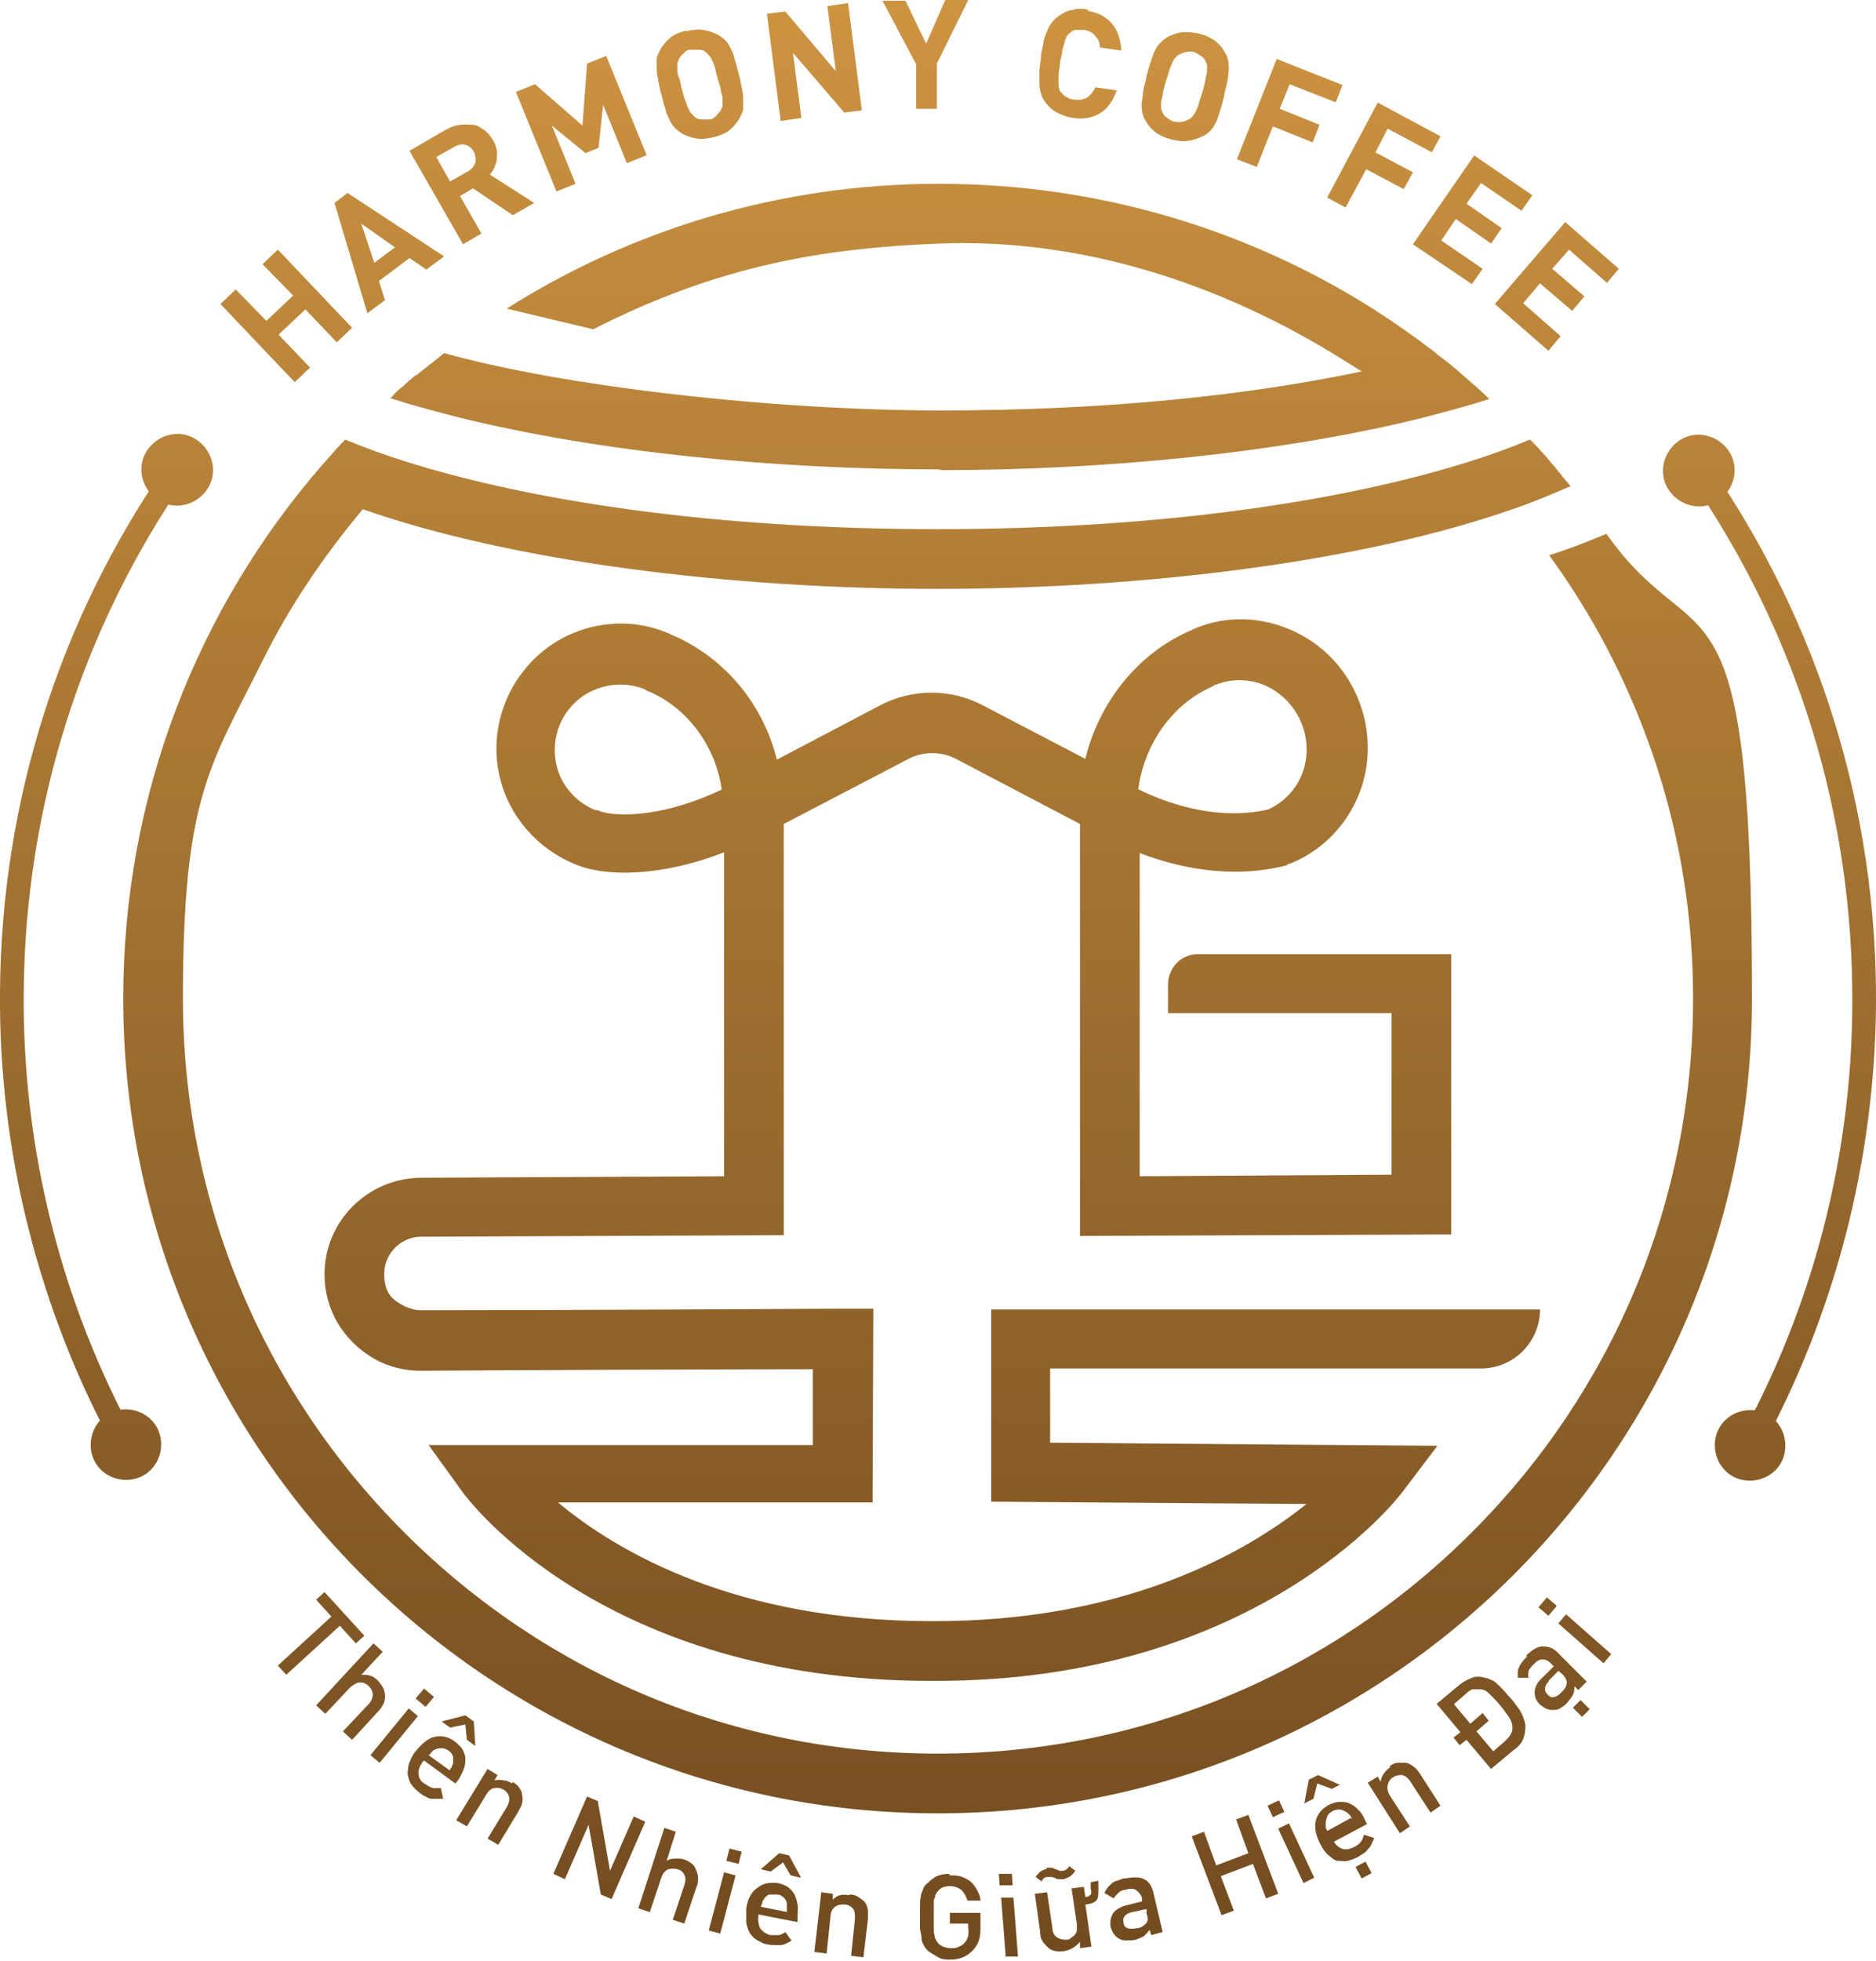 <?xml version="1.0" encoding="UTF-8"?>
<svg id="Layer_1" data-name="Layer 1" xmlns="http://www.w3.org/2000/svg" xmlns:xlink="http://www.w3.org/1999/xlink" viewBox="0 0 245.1 256.1">
  <defs>
    <style>
      .cls-1 {
        fill: url(#linear-gradient);
      }

      .cls-1, .cls-2, .cls-3, .cls-4, .cls-5, .cls-6, .cls-7, .cls-8, .cls-9, .cls-10, .cls-11, .cls-12, .cls-13, .cls-14, .cls-15, .cls-16, .cls-17, .cls-18, .cls-19, .cls-20, .cls-21, .cls-22, .cls-23, .cls-24, .cls-25, .cls-26, .cls-27, .cls-28, .cls-29, .cls-30, .cls-31, .cls-32, .cls-33, .cls-34, .cls-35, .cls-36, .cls-37, .cls-38, .cls-39, .cls-40, .cls-41, .cls-42, .cls-43 {
        stroke-width: 0px;
      }

      .cls-2 {
        fill: url(#linear-gradient-38);
      }

      .cls-3 {
        fill: url(#linear-gradient-33);
      }

      .cls-4 {
        fill: url(#linear-gradient-29);
      }

      .cls-5 {
        fill: url(#linear-gradient-32);
      }

      .cls-6 {
        fill: url(#linear-gradient-30);
      }

      .cls-7 {
        fill: url(#linear-gradient-31);
      }

      .cls-8 {
        fill: url(#linear-gradient-36);
      }

      .cls-9 {
        fill: url(#linear-gradient-39);
      }

      .cls-10 {
        fill: url(#linear-gradient-34);
      }

      .cls-11 {
        fill: url(#linear-gradient-37);
      }

      .cls-12 {
        fill: url(#linear-gradient-35);
      }

      .cls-13 {
        fill: url(#linear-gradient-28);
      }

      .cls-14 {
        fill: url(#linear-gradient-25);
      }

      .cls-15 {
        fill: url(#linear-gradient-11);
      }

      .cls-16 {
        fill: url(#linear-gradient-12);
      }

      .cls-17 {
        fill: url(#linear-gradient-13);
      }

      .cls-18 {
        fill: url(#linear-gradient-10);
      }

      .cls-19 {
        fill: url(#linear-gradient-17);
      }

      .cls-20 {
        fill: url(#linear-gradient-16);
      }

      .cls-21 {
        fill: url(#linear-gradient-19);
      }

      .cls-22 {
        fill: url(#linear-gradient-15);
      }

      .cls-23 {
        fill: url(#linear-gradient-23);
      }

      .cls-24 {
        fill: url(#linear-gradient-21);
      }

      .cls-25 {
        fill: url(#linear-gradient-18);
      }

      .cls-26 {
        fill: url(#linear-gradient-14);
      }

      .cls-27 {
        fill: url(#linear-gradient-22);
      }

      .cls-28 {
        fill: url(#linear-gradient-20);
      }

      .cls-29 {
        fill: url(#linear-gradient-27);
      }

      .cls-30 {
        fill: url(#linear-gradient-24);
      }

      .cls-31 {
        fill: url(#linear-gradient-26);
      }

      .cls-32 {
        fill: url(#linear-gradient-42);
      }

      .cls-33 {
        fill: url(#linear-gradient-43);
      }

      .cls-34 {
        fill: url(#linear-gradient-40);
      }

      .cls-35 {
        fill: url(#linear-gradient-41);
      }

      .cls-36 {
        fill: url(#linear-gradient-4);
      }

      .cls-37 {
        fill: url(#linear-gradient-2);
      }

      .cls-38 {
        fill: url(#linear-gradient-3);
      }

      .cls-39 {
        fill: url(#linear-gradient-8);
      }

      .cls-40 {
        fill: url(#linear-gradient-9);
      }

      .cls-41 {
        fill: url(#linear-gradient-7);
      }

      .cls-42 {
        fill: url(#linear-gradient-5);
      }

      .cls-43 {
        fill: url(#linear-gradient-6);
      }
    </style>
    <linearGradient id="linear-gradient" x1="121.7" y1="-10.3" x2="121.7" y2="265.2" gradientUnits="userSpaceOnUse">
      <stop offset="0" stop-color="#d09642"/>
      <stop offset="1" stop-color="#6e481e"/>
    </linearGradient>
    <linearGradient id="linear-gradient-2" x1="122.6" y1="-10.3" x2="122.6" y2="265.2" xlink:href="#linear-gradient"/>
    <linearGradient id="linear-gradient-3" x1="122.6" y1="-10.3" x2="122.6" y2="265.2" xlink:href="#linear-gradient"/>
    <linearGradient id="linear-gradient-4" x1="12.2" y1="-10.3" x2="12.2" y2="265.2" xlink:href="#linear-gradient"/>
    <linearGradient id="linear-gradient-5" x1="16.5" y1="-10.3" x2="16.5" y2="265.2" xlink:href="#linear-gradient"/>
    <linearGradient id="linear-gradient-6" x1="23.2" y1="-10.3" x2="23.2" y2="265.2" xlink:href="#linear-gradient"/>
    <linearGradient id="linear-gradient-7" x1="232.9" y1="-10.3" x2="232.9" y2="265.2" xlink:href="#linear-gradient"/>
    <linearGradient id="linear-gradient-8" x1="221.9" y1="-10.3" x2="221.9" y2="265.2" xlink:href="#linear-gradient"/>
    <linearGradient id="linear-gradient-9" x1="228.6" y1="-10.3" x2="228.6" y2="265.2" xlink:href="#linear-gradient"/>
    <linearGradient id="linear-gradient-10" x1="41.8" y1="-10.3" x2="41.8" y2="265.2" xlink:href="#linear-gradient"/>
    <linearGradient id="linear-gradient-11" x1="45.7" y1="-10.3" x2="45.7" y2="265.2" xlink:href="#linear-gradient"/>
    <linearGradient id="linear-gradient-12" x1="52.5" y1="-10.3" x2="52.5" y2="265.2" xlink:href="#linear-gradient"/>
    <linearGradient id="linear-gradient-13" x1="57.6" y1="-10.3" x2="57.6" y2="265.2" xlink:href="#linear-gradient"/>
    <linearGradient id="linear-gradient-14" x1="64.1" y1="-10.3" x2="64.1" y2="265.2" xlink:href="#linear-gradient"/>
    <linearGradient id="linear-gradient-15" x1="78.3" y1="-10.3" x2="78.3" y2="265.2" xlink:href="#linear-gradient"/>
    <linearGradient id="linear-gradient-16" x1="87.3" y1="-10.3" x2="87.3" y2="265.2" xlink:href="#linear-gradient"/>
    <linearGradient id="linear-gradient-17" x1="94.8" y1="-10.3" x2="94.8" y2="265.2" xlink:href="#linear-gradient"/>
    <linearGradient id="linear-gradient-18" x1="101.1" y1="-10.3" x2="101.1" y2="265.2" xlink:href="#linear-gradient"/>
    <linearGradient id="linear-gradient-19" x1="109.9" y1="-10.3" x2="109.9" y2="265.2" xlink:href="#linear-gradient"/>
    <linearGradient id="linear-gradient-20" x1="124.2" y1="-10.3" x2="124.2" y2="265.2" xlink:href="#linear-gradient"/>
    <linearGradient id="linear-gradient-21" x1="131.7" y1="-10.3" x2="131.7" y2="265.2" xlink:href="#linear-gradient"/>
    <linearGradient id="linear-gradient-22" x1="139.3" y1="-10.3" x2="139.3" y2="265.2" xlink:href="#linear-gradient"/>
    <linearGradient id="linear-gradient-23" x1="148.3" y1="-10.3" x2="148.3" y2="265.2" xlink:href="#linear-gradient"/>
    <linearGradient id="linear-gradient-24" x1="161.4" y1="-10.3" x2="161.4" y2="265.2" xlink:href="#linear-gradient"/>
    <linearGradient id="linear-gradient-25" x1="168.6" y1="-10.3" x2="168.6" y2="265.2" xlink:href="#linear-gradient"/>
    <linearGradient id="linear-gradient-26" x1="175" y1="-10.3" x2="175" y2="265.2" xlink:href="#linear-gradient"/>
    <linearGradient id="linear-gradient-27" x1="183.4" y1="-10.3" x2="183.4" y2="265.2" xlink:href="#linear-gradient"/>
    <linearGradient id="linear-gradient-28" x1="193.5" y1="-10.3" x2="193.5" y2="265.2" xlink:href="#linear-gradient"/>
    <linearGradient id="linear-gradient-29" x1="202.9" y1="-10.3" x2="202.9" y2="265.2" xlink:href="#linear-gradient"/>
    <linearGradient id="linear-gradient-30" x1="205.8" y1="-10.3" x2="205.8" y2="265.2" xlink:href="#linear-gradient"/>
    <linearGradient id="linear-gradient-31" x1="37.4" y1="-10.3" x2="37.4" y2="265.2" xlink:href="#linear-gradient"/>
    <linearGradient id="linear-gradient-32" x1="50.9" y1="-10.3" x2="50.9" y2="265.2" xlink:href="#linear-gradient"/>
    <linearGradient id="linear-gradient-33" x1="61.5" y1="-10.3" x2="61.5" y2="265.2" xlink:href="#linear-gradient"/>
    <linearGradient id="linear-gradient-34" x1="75.9" y1="-10.3" x2="75.9" y2="265.2" xlink:href="#linear-gradient"/>
    <linearGradient id="linear-gradient-35" x1="91.4" y1="-10.3" x2="91.4" y2="265.2" xlink:href="#linear-gradient"/>
    <linearGradient id="linear-gradient-36" x1="106.4" y1="-10.3" x2="106.4" y2="265.2" xlink:href="#linear-gradient"/>
    <linearGradient id="linear-gradient-37" x1="120.9" y1="-10.3" x2="120.9" y2="265.2" xlink:href="#linear-gradient"/>
    <linearGradient id="linear-gradient-38" x1="141" y1="-10.3" x2="141" y2="265.2" xlink:href="#linear-gradient"/>
    <linearGradient id="linear-gradient-39" x1="154.8" y1="-10.3" x2="154.8" y2="265.2" xlink:href="#linear-gradient"/>
    <linearGradient id="linear-gradient-40" x1="168.6" y1="-10.3" x2="168.6" y2="265.2" xlink:href="#linear-gradient"/>
    <linearGradient id="linear-gradient-41" x1="180.9" y1="-10.3" x2="180.9" y2="265.2" xlink:href="#linear-gradient"/>
    <linearGradient id="linear-gradient-42" x1="192.4" y1="-10.3" x2="192.4" y2="265.2" xlink:href="#linear-gradient"/>
    <linearGradient id="linear-gradient-43" x1="203.4" y1="-10.3" x2="203.4" y2="265.2" xlink:href="#linear-gradient"/>
  </defs>
  <g id="logo">
    <g id="main">
      <path class="cls-1" d="M122.3,219.5c-.2,0-.5,0-.7,0-42.8,0-60.5-23.7-61.2-24.7l-4.4-6.1h50.2c0-.1,0-9.9,0-9.9-9.9,0-36.2.1-51.3.2h0c-2,0-4.1-.5-5.9-1.5-4.2-2.4-6.6-6.5-6.6-11.1,0-6.9,5.6-12.5,12.5-12.6l39.7-.2v-42.3c-8.5,3.3-15.8,3.2-19.6,1.5-4.8-2-8.5-6.2-9.7-11.3-1.6-6.6,1.2-13.6,6.9-17.4,4.4-2.9,10-3.5,14.9-1.5.3.1.6.3.9.4,6.8,3,11.7,9,13.5,16.2l13.5-7.1c4.2-2.2,9.2-2.2,13.4,0l13.4,7c1.8-7.4,6.8-13.7,13.6-16.7.3-.1.6-.3.9-.4,4.9-2,10.5-1.3,15,1.7,5.7,3.8,8.5,10.9,7,17.6-1.2,5.2-4.8,9.5-9.8,11.5h-.2c0,0-.2.2-.2.2-7.4,1.9-14.5.2-19.2-1.6v42.2s32.9-.2,32.9-.2v-21.1c0,0-25.2,0-25.2,0h-4s0-3.7,0-3.7c0-2.2,1.7-4,3.9-4h0s33.1,0,33.1,0v36.6c0,0-48.5.2-48.5.2v-53.8s-16.2-8.5-16.2-8.5c-1.9-1-4.3-1-6.2,0l-16.3,8.5v53.7s-47.4.2-47.4.2c-2.6,0-4.8,2.2-4.8,4.8s1,3.4,2.7,4.3c.7.3,1.4.5,2.1.5h0c18.8,0,55.2-.2,55.2-.2h3.9s-.1,25.3-.1,25.3h-41.1c7.8,6.5,23.3,15.5,48.8,15.5,25.2.1,41-8.9,49-15.3l-41.2-.3v-25.1s71.7,0,71.7,0h0c0,4.2-3.4,7.7-7.7,7.7h-56.3s0,9.7,0,9.7l50.6.4-4.7,6.2c-.8,1-19.1,24.5-60.8,24.5ZM81,89.4c-1.6,0-3.3.5-4.7,1.4-3,2-4.4,5.6-3.6,9.1.6,2.7,2.6,4.9,5.1,5.9h.3c1.5.8,7.8,1.3,16.2-2.7-.8-5.6-4.4-10.6-9.5-12.8-.2,0-.4-.2-.6-.3-1-.4-2.1-.6-3.1-.6ZM148.8,103.1c3.2,1.6,10,4.2,16.9,2.6,2.4-1.1,4.2-3.2,4.8-5.9.8-3.6-.7-7.4-3.8-9.5-2.3-1.6-5.3-1.9-7.8-.9-.2,0-.4.2-.6.3-5.2,2.3-8.8,7.5-9.6,13.4Z"/>
      <g>
        <path class="cls-37" d="M209.9,69.7c-2.4,1-4.9,2-7.5,2.8,3.2,4.4,6,9,8.4,13.8,6.9,13.8,10.4,28.6,10.4,44.1,0,26.3-10.3,51.1-28.9,69.7-18.6,18.6-43.4,28.9-69.8,28.9s-51.1-10.3-69.7-28.9c-18.6-18.6-28.9-43.4-28.9-69.7s3.5-30.3,10.4-44.1c3.5-7.1,8-13.7,13.1-19.8,19.4,6.8,47.8,10.4,75.1,10.4s55.7-3.6,75.1-10.4c2.7-.9,5.2-2,7.6-3-.4-.5-.9-1-1.3-1.6-.4-.4-.7-.9-1.1-1.3-.2-.2-.3-.4-.5-.6-.3-.4-.6-.7-.9-1-.5-.6-1-1.1-1.5-1.6-2.4,1-5.1,2-8,2.9h0c-15.9,5-39.6,8.8-69.4,8.8s-53.5-3.8-69.4-8.8c0,0,0,0,0,0-2.9-.9-5.6-1.9-8-2.9-.1.1-.2.3-.4.4-.3.4-.7.7-1,1.1-.4.5-.9,1-1.3,1.5,0,0-.1.1-.2.2-16.3,18.7-26.1,43.1-26.1,69.8,0,58.7,47.6,106.4,106.4,106.4s106.4-47.6,106.4-106.4-7-43.5-19.1-60.8Z"/>
        <path class="cls-38" d="M122.6,61.4c22.1,0,44.9-2.3,63.1-6.8,3.1-.8,6.1-1.6,8.9-2.5-.4-.3-.7-.7-1.1-1-.3-.3-.6-.6-1-.9-.8-.7-1.6-1.4-2.4-2.1-.4-.3-.7-.6-1.1-.9-.4-.3-.8-.6-1.2-.9,0,0-.1-.1-.2-.2h0c-2.6-2-5.3-3.9-8.1-5.7-16.4-10.4-35.9-16.4-56.8-16.4s-40.2,6-56.5,16.3c3.4.8,6.2,1.5,11.3,2.7,16.5-8.4,30.2-10.6,45.3-11.2,18.7-.7,36.9,5.3,52.7,15.2.8.5,1.6,1,2.4,1.5-14.6,3.1-33.2,5.1-55,5.1s-49.2-3.1-64.9-7.5c0,0-.1.1-.2.2h0c-1.1.9-2.3,1.8-3.4,2.7,0,0,0,0-.1,0-.6.5-1.1.9-1.6,1.4-.5.4-1,.8-1.4,1.3,0,0-.2.2-.3.3,2.8.9,5.8,1.7,8.9,2.5,18.2,4.5,40.9,6.8,63.1,6.8Z"/>
      </g>
    </g>
    <g id="border">
      <g>
        <g>
          <path class="cls-36" d="M15.1,189.4C5.1,171.2-.2,150.4,0,129.4c.2-24.8,7.8-48.7,21.9-68.9l2.5,1.8C10.7,82,3.3,105.3,3.1,129.5c-.2,20.5,4.9,40.7,14.7,58.5l-2.7,1.5Z"/>
          <path class="cls-42" d="M20.5,186.4c1.2,2.2.4,5.1-1.8,6.3-2.2,1.2-5.1.4-6.3-1.8-1.2-2.2-.4-5.1,1.8-6.3,2.2-1.2,5.1-.4,6.3,1.8Z"/>
          <path class="cls-43" d="M27,64c1.5-2.1.9-5-1.2-6.5-2.1-1.5-5-.9-6.5,1.2-1.5,2.1-.9,5,1.2,6.5,2.1,1.5,5,.9,6.5-1.2Z"/>
        </g>
        <g>
          <path class="cls-41" d="M230,189.4l-2.7-1.5c9.5-17.2,14.6-36.7,14.7-56.5.2-24.9-7.2-48.8-21.3-69.1l2.5-1.8c14.5,20.9,22.1,45.4,21.9,70.9-.2,20.3-5.4,40.3-15.1,58Z"/>
          <path class="cls-39" d="M218.1,64.1c-1.5-2.1-.9-5,1.2-6.5,2.1-1.5,5-.9,6.5,1.2,1.5,2.1.9,5-1.2,6.5-2.1,1.5-5,.9-6.5-1.2Z"/>
          <path class="cls-40" d="M224.6,186.5c-1.2,2.2-.4,5.1,1.8,6.3,2.2,1.2,5.1.4,6.3-1.8,1.2-2.2.4-5.1-1.8-6.3-2.2-1.2-5.1-.4-6.3,1.8Z"/>
        </g>
      </g>
    </g>
    <g id="txt">
      <g>
        <path class="cls-18" d="M46.4,214.5l-2-2.2-7,6.4-1.1-1.2,7-6.4-2-2.2,1.1-1,5.2,5.7-1.1,1Z"/>
        <path class="cls-15" d="M47.2,218.7c.4,0,.8,0,1.1.1.4.1.7.3,1,.6.3.3.5.6.7.9.2.3.2.6.3,1,0,.4,0,.8-.2,1.2s-.4.7-.7,1l-3.4,3.7-1.2-1.1,3.3-3.5c.4-.4.6-.9.6-1.3,0-.4-.2-.8-.5-1.1-.3-.3-.7-.5-1.1-.5-.4,0-.8.2-1.3.6l-3.3,3.5-1.2-1.1,7.5-8.1,1.2,1.1-2.7,2.9Z"/>
        <path class="cls-16" d="M49.6,230.2l-1.2-1,5-6.1,1.2,1-5,6.1ZM55.6,222.9l-1.3-1.1,1.1-1.3,1.3,1.1-1.1,1.3Z"/>
        <path class="cls-17" d="M55.2,230.1c-.4.6-.6,1.1-.5,1.6,0,.5.3,1,.9,1.3.4.3.7.4,1,.5.3,0,.6,0,1,0l.3,1.4c-.3,0-.6,0-.8,0-.3,0-.5,0-.7,0-.2,0-.5-.1-.8-.3-.3-.1-.5-.3-.8-.5-.4-.3-.7-.6-1-1-.3-.4-.4-.8-.5-1.2s0-.9.1-1.5c.2-.5.4-1.1.9-1.7.8-1,1.6-1.7,2.5-1.9.9-.2,1.8,0,2.6.6.4.3.8.7,1,1,.2.4.4.8.4,1.2,0,.4,0,.9-.2,1.4-.2.5-.4.9-.7,1.4l-.4.5-4.1-3ZM58.7,231.3c.1-.2.2-.4.3-.5,0-.1.1-.3.2-.5,0-.3,0-.6,0-.9-.1-.3-.3-.6-.6-.8-.3-.2-.6-.3-.9-.3-.3,0-.6,0-.9.2-.2,0-.3.2-.4.3-.1.1-.2.3-.4.4l2.9,2.1ZM62.1,228l-1.1-.8-.2-2-2,.4-1.1-.8,3.1-.8,1.1.8.2,3.2Z"/>
        <path class="cls-26" d="M67,232.7c.3.2.6.4.8.7.2.3.4.6.4.9.1.4.1.8,0,1.2s-.3.7-.5,1.1l-2.6,4.3-1.4-.8,2.5-4.1c.3-.5.4-1,.3-1.4-.1-.4-.4-.7-.7-.9-.4-.2-.8-.3-1.2-.2-.4,0-.8.4-1.1.9l-2.5,4.1-1.4-.8,4.1-6.7,1.3.8-.4.7c.4-.1.8-.1,1.2,0,.4,0,.8.2,1.1.4Z"/>
        <path class="cls-22" d="M79.9,248l-1.4-.6-1.6-9.1-3.1,7.1-1.5-.7,4.4-10.1,1.4.6,1.6,9.1,3.1-7.1,1.5.7-4.4,10.1Z"/>
        <path class="cls-20" d="M87.1,243c.3-.2.7-.3,1.1-.3.4,0,.8,0,1.1.1.4.1.7.3,1,.5.3.2.5.5.6.8.2.4.3.8.3,1.1,0,.4,0,.8-.2,1.2l-1.6,4.8-1.5-.5,1.5-4.5c.2-.6.2-1,0-1.4-.2-.4-.5-.6-.9-.7-.4-.1-.8-.1-1.2,0-.4.2-.7.5-.9,1.1l-1.5,4.5-1.5-.5,3.4-10.5,1.5.5-1.2,3.8Z"/>
        <path class="cls-19" d="M94.1,252.5l-1.5-.4,2-7.6,1.5.4-2,7.6ZM96.5,243.4l-1.6-.4.4-1.6,1.6.4-.4,1.6Z"/>
        <path class="cls-25" d="M99.1,250.1c-.1.7,0,1.2.2,1.7.3.4.7.7,1.3.9.4,0,.8,0,1.1,0,.3,0,.6-.2.9-.4l.8,1.1c-.2.2-.5.3-.7.4-.2.1-.5.2-.7.2-.2,0-.5,0-.8,0-.3,0-.6,0-.9-.1-.5,0-.9-.3-1.3-.5-.4-.2-.7-.5-1-.9-.2-.4-.4-.8-.5-1.4,0-.5,0-1.2,0-1.9.2-1.3.7-2.2,1.5-2.7.7-.6,1.6-.7,2.6-.6.5.1,1,.3,1.3.5s.7.6.9,1c.2.4.3.8.4,1.3s0,1,0,1.6v.7c-.1,0-5.1-1-5.1-1ZM102.8,249.7c0-.2,0-.4,0-.6s0-.3,0-.5c0-.3-.2-.6-.4-.8-.2-.2-.5-.4-.9-.4-.4,0-.7,0-1,0-.3.1-.5.3-.7.6-.1.2-.2.3-.2.4,0,.1-.1.3-.2.6l3.5.7ZM104.6,245.2l-1.3-.3-1-1.7-1.6,1.2-1.3-.3,2.4-2.1,1.3.3,1.5,2.8Z"/>
        <path class="cls-21" d="M111,247.4c.4,0,.8.1,1.1.3.3.2.6.4.8.6.3.3.4.7.5,1.1,0,.4,0,.8,0,1.2l-.6,5-1.6-.2.5-4.8c0-.6,0-1.1-.3-1.4s-.6-.5-1.1-.5c-.4,0-.8,0-1.2.3-.3.2-.6.7-.6,1.3l-.5,4.8-1.6-.2.9-7.8,1.5.2v.8c.2-.3.6-.5.9-.6.4-.1.8-.1,1.2,0Z"/>
        <path class="cls-28" d="M124.1,244.9c.6,0,1.1,0,1.6.2s.9.4,1.2.7.6.7.8,1.1c.2.4.4.8.4,1.3h-1.7c-.2-.6-.4-1-.8-1.4-.4-.3-.9-.5-1.5-.5-.7,0-1.2.2-1.6.7-.1.1-.2.3-.3.5,0,.2-.1.4-.2.6,0,.3,0,.6,0,.9,0,.4,0,.8,0,1.4,0,.5,0,1,0,1.4,0,.4,0,.7.1.9,0,.3.1.5.2.6,0,.2.2.3.3.5.4.4,1,.6,1.7.6.4,0,.7,0,1-.2.3-.1.6-.3.8-.6.2-.2.3-.5.4-.8,0-.3.1-.6,0-1v-.6s-2.4,0-2.4,0v-1.4s4,0,4,0v1.7c0,.7,0,1.3-.2,1.8-.1.5-.4.9-.7,1.3-.4.4-.9.8-1.4,1-.5.2-1.1.3-1.6.3-.6,0-1.1,0-1.6-.3s-.9-.5-1.3-.8c-.3-.3-.5-.5-.6-.8-.2-.3-.3-.6-.3-.9,0-.3-.1-.7-.2-1.2,0-.4,0-.9,0-1.5s0-1.1,0-1.5c0-.4,0-.8.1-1.2,0-.3.2-.7.3-1,.1-.3.3-.6.6-.8.4-.4.8-.7,1.2-.9.5-.2,1-.3,1.6-.3Z"/>
        <path class="cls-24" d="M132.3,246.2h-1.7c0,.1-.1-1.5-.1-1.5h1.7c0-.1.1,1.5.1,1.5ZM133,255.5h-1.6c0,.1-.6-7.7-.6-7.7h1.6c0-.1.6,7.7.6,7.7Z"/>
        <path class="cls-27" d="M143.5,246.7c0,.6,0,1.1-.2,1.4-.2.3-.7.5-1.4.6h-.1s.8,5.5.8,5.5l-1.5.2v-.8c-.3.3-.6.6-1,.8-.3.2-.7.3-1.1.4-.8.1-1.5,0-2-.4-.3-.3-.6-.6-.8-.9s-.3-.7-.3-1.2l-.7-5,1.6-.2.7,4.7c0,.6.3,1,.6,1.2.3.2.7.3,1.2.3.2,0,.4,0,.6-.2s.3-.2.5-.4.2-.4.3-.6c0-.2,0-.5,0-.8l-.7-4.7,1.6-.2.2,1.3h.2c.2,0,.4-.2.5-.3s.1-.4,0-.8v-.8c-.1,0,1-.2,1-.2v.9ZM136.7,243.9c.2,0,.4,0,.6,0,.2,0,.4.1.6.2.2,0,.3.1.5.2.1,0,.3,0,.4,0,.1,0,.2,0,.4-.1s.3-.2.5-.5l.8.6c-.3.4-.6.7-.8.8-.2.1-.5.2-.7.3-.2,0-.4,0-.6,0-.2,0-.4,0-.6-.2-.2,0-.3-.1-.5-.1-.1,0-.3,0-.4,0-.1,0-.3,0-.4.1-.1,0-.3.2-.4.5l-.8-.6c.3-.4.6-.7.8-.8s.5-.2.7-.3Z"/>
        <path class="cls-23" d="M147,245.3c1.1-.2,1.9-.2,2.5.1.6.3,1,.9,1.2,1.8l1.2,5.1-1.5.4-.2-.7c-.2.3-.5.6-.7.8-.3.2-.6.3-1.1.5-.5.1-.9.1-1.3.1-.4,0-.7-.1-1-.3-.5-.3-.8-.8-1-1.5-.1-.6,0-1.2.3-1.7.3-.5,1-.9,1.8-1.1l2-.5v-.5c-.2-.5-.5-.8-.8-1-.3-.2-.8-.2-1.4,0-.4,0-.7.2-.9.4-.2.2-.4.4-.6.7l-1.2-.7c.1-.3.3-.5.4-.7.2-.2.3-.3.5-.5s.4-.3.7-.4c.2,0,.5-.2.9-.3ZM147.9,249.7c-.9.2-1.3.7-1.1,1.4,0,.4.3.6.5.7.3.1.7.1,1.2,0,.3,0,.5-.1.7-.2.2-.1.4-.3.6-.5.2-.3.2-.7,0-1.2v-.6c-.1,0-1.9.4-1.9.4Z"/>
        <path class="cls-30" d="M167,247.3l-1.6.6-1.7-4.5-4.2,1.6,1.7,4.5-1.6.6-3.9-10.3,1.6-.6,1.6,4.4,4.2-1.6-1.6-4.4,1.6-.6,3.9,10.3Z"/>
        <path class="cls-14" d="M167.8,236.6l-1.5.7-.7-1.5,1.5-.7.7,1.5ZM171.7,245.2l-1.4.7-3.3-7.1,1.4-.7,3.3,7.1Z"/>
        <path class="cls-31" d="M175.2,233l-1.2.6-1.9-.7-.5,2-1.2.6.6-3.1,1.2-.6,2.9,1.3ZM174.1,240.2c.3.6.7,1,1.2,1.2s1,.1,1.6-.2c.4-.2.7-.4.9-.7.2-.2.3-.6.4-.9l1.3.4c0,.3-.2.5-.3.8-.1.2-.2.4-.4.6s-.3.4-.6.6-.5.3-.8.5c-.4.2-.9.4-1.3.5s-.9,0-1.3,0-.8-.4-1.2-.7-.8-.9-1.1-1.5c-.6-1.1-.8-2.2-.6-3,.2-.9.8-1.6,1.7-2.1.5-.2.9-.4,1.4-.4.4,0,.9,0,1.3.2.4.2.8.4,1.1.8.4.3.7.8.9,1.3l.3.6-4.5,2.4ZM176.7,237.6c-.1-.2-.2-.4-.3-.5,0-.1-.2-.2-.4-.4-.3-.2-.5-.3-.9-.4-.3,0-.6,0-1,.2-.3.2-.6.4-.7.7-.1.3-.2.6-.2.9,0,.2,0,.4,0,.5,0,.1.1.3.2.5l3.1-1.7ZM179.2,244.6l-1.3.7-.8-1.5,1.3-.7.8,1.5Z"/>
        <path class="cls-29" d="M181.6,230.6c.3-.2.7-.4,1-.4.3,0,.7,0,1,0,.4,0,.8.3,1.1.5.3.2.6.6.8.9l2.7,4.2-1.3.9-2.6-4c-.3-.5-.7-.8-1.1-.9-.4,0-.8,0-1.2.3-.4.2-.6.6-.7,1-.1.4,0,.9.3,1.4l2.6,4-1.3.9-4.2-6.6,1.3-.8.4.7c0-.4.2-.8.4-1.1.2-.3.5-.6.8-.8Z"/>
        <path class="cls-13" d="M190.7,220c.5-.4,1.1-.7,1.6-.9.5-.2,1.1-.2,1.7,0,.3,0,.6.2.9.3s.5.3.8.6c.3.2.5.5.8.8s.5.6.8.9c.3.3.6.7.8,1,.2.3.5.6.6.9.2.3.3.6.4.9s.2.6.2.9c0,.6-.1,1.2-.3,1.7-.2.5-.6,1-1.2,1.4l-3,2.5-3.2-3.8-.9.7-.8-1,.9-.7-3.1-3.7,3-2.5ZM190,222.6l2.1,2.5,1.6-1.4.8,1-1.6,1.4,2.2,2.6,1.5-1.3c.3-.3.5-.5.7-.8.2-.3.3-.6.3-1,0-.4-.1-.8-.4-1.3-.3-.4-.7-1-1.2-1.6-.5-.6-1-1.1-1.4-1.5-.4-.4-.8-.6-1.2-.6-.4,0-.7,0-1,0-.3.1-.6.3-.9.6l-1.5,1.3Z"/>
        <path class="cls-4" d="M199.4,216.2c.8-.8,1.5-1.2,2.2-1.2.7,0,1.4.2,2,.9l3.7,3.7-1.1,1.1-.5-.5c0,.4,0,.8-.2,1.1-.1.3-.4.6-.7,1-.3.4-.7.6-1,.8-.3.2-.6.2-1,.2-.6,0-1.1-.3-1.6-.7-.5-.5-.7-1-.7-1.6,0-.6.3-1.3,1-1.9l1.5-1.5-.4-.4c-.4-.4-.7-.5-1.1-.5s-.7.2-1.2.7c-.3.3-.5.6-.6.8,0,.3-.1.6,0,.9h-1.4c0-.2,0-.5,0-.7,0-.2,0-.5.2-.7,0-.2.2-.4.4-.7s.4-.4.6-.7ZM202.4,219.5c-.7.7-.7,1.3-.2,1.8.3.3.5.4.8.3.3,0,.6-.2,1-.6.2-.2.4-.4.5-.6.1-.2.2-.4.2-.7,0-.3-.2-.7-.6-1.1l-.5-.4-1.3,1.3ZM207.7,223.2l-1,1-1.2-1.2,1-1,1.2,1.2Z"/>
        <path class="cls-6" d="M203.4,209.7l-1.1,1.3-1.3-1.1,1.1-1.3,1.3,1.1ZM210.5,216l-1,1.2-5.9-5.2,1-1.2,5.9,5.2Z"/>
      </g>
      <g>
        <path class="cls-7" d="M46,42.8l-2,1.9-4.1-4.3-3.5,3.3,4.1,4.3-2,1.9-9.7-10.2,2-1.9,4,4.1,3.5-3.3-4-4.1,2-1.9,9.7,10.2Z"/>
        <path class="cls-5" d="M58,33.5l-2.3,1.7-2.2-1.5-4,3,.8,2.5-2.3,1.7-4.3-14.4,1.7-1.3,12.5,8.2ZM48.8,34.4l2.8-2.1-4.4-3.1,1.7,5.1Z"/>
        <path class="cls-3" d="M58.2,17c.6-.4,1.2-.6,1.9-.7s1.2,0,1.7,0,1,.4,1.5.7c.4.3.8.8,1.1,1.3.3.4.4.9.5,1.3s0,.8,0,1.2c0,.4-.2.7-.3,1.1-.2.3-.4.7-.6.9l5.8,3.7-2.8,1.6-5.2-3.5-1.7,1,2.8,4.9-2.4,1.4-7-12.2,4.8-2.8ZM57,20.5l1.8,3.2,2.3-1.3c.5-.3.9-.7,1-1.2.1-.5,0-1-.2-1.4-.3-.5-.7-.8-1.1-.9-.5-.1-1,0-1.5.3l-2.3,1.3Z"/>
        <path class="cls-10" d="M84.4,20.3l-2.5,1-3.1-7.6-.6,5.6-1.7.7-4.4-3.6,3.1,7.6-2.5,1-5.3-13,2.5-1,6.2,5.4.6-8.1,2.5-1,5.3,13Z"/>
        <path class="cls-12" d="M89.6,4.1c.8-.2,1.5-.3,2.2-.2s1.3.3,1.9.6c.4.2.8.5,1.1.8.3.3.5.7.7,1.1.2.4.4.9.5,1.4.2.5.3,1.1.5,1.8.2.7.3,1.2.4,1.8.1.5.2,1,.2,1.5,0,.5,0,.9,0,1.3,0,.4-.3.8-.5,1.3-.4.6-.8,1.1-1.3,1.5-.5.4-1.2.7-2,.9-.8.2-1.5.3-2.2.2s-1.3-.3-1.9-.6c-.4-.3-.8-.5-1.1-.9-.3-.3-.5-.7-.7-1.1-.2-.4-.4-.9-.5-1.4-.2-.5-.3-1.1-.5-1.8-.2-.7-.3-1.2-.4-1.8-.1-.5-.2-1-.2-1.5,0-.5,0-.9,0-1.3,0-.4.3-.8.5-1.3.4-.6.8-1.1,1.3-1.5s1.2-.7,2-.9ZM90.2,6.5c-.4,0-.7.2-.9.5-.3.2-.4.4-.6.7,0,.2-.2.4-.2.6s0,.4,0,.7c0,.3,0,.7.2,1.1s.2,1,.4,1.6c.2.7.3,1.2.5,1.6.1.4.3.8.4,1,.1.3.3.5.4.6.1.1.3.3.4.4.2.2.5.3.9.3.3,0,.7,0,1,0,.4,0,.7-.3.9-.5s.4-.5.6-.7c0-.2.2-.4.2-.6s0-.4,0-.7c0-.3,0-.6-.2-1.1,0-.4-.2-1-.4-1.6-.2-.7-.3-1.2-.4-1.6-.1-.4-.3-.8-.4-1-.1-.3-.3-.5-.4-.6-.1-.1-.3-.3-.4-.4-.2-.2-.5-.3-.9-.3-.3,0-.7,0-1,0Z"/>
        <path class="cls-8" d="M112.7,14.4l-2.4.3-6.7-7.8,1.1,8.5-2.7.4-1.8-14,2.4-.3,6.6,7.8-1.1-8.5,2.7-.4,1.8,14Z"/>
        <path class="cls-11" d="M122.4,8.4v5.8c0,0-2.7,0-2.7,0v-5.8c0,0-4.4-8.3-4.4-8.3h3s2.7,5.6,2.7,5.6L123.5,0h3s-4.1,8.3-4.1,8.3Z"/>
        <path class="cls-2" d="M142,1.4c1.3.2,2.4.7,3.2,1.6.8.9,1.2,2.1,1.3,3.6l-2.8-.4c0-.6-.2-1.1-.6-1.5-.3-.4-.8-.7-1.5-.8-.4,0-.7,0-1,0-.3,0-.6.2-.8.4-.2.1-.3.3-.4.4-.1.2-.2.4-.3.7,0,.3-.2.6-.3,1.1,0,.4-.2,1-.3,1.6,0,.7-.2,1.2-.2,1.7s0,.8,0,1.1c0,.3,0,.5.1.7,0,.2.1.4.3.5.2.3.4.5.7.6.3.2.6.3,1,.3.7.1,1.2,0,1.7-.3.4-.3.8-.8,1-1.3l2.8.4c-.5,1.4-1.2,2.4-2.2,3-1,.6-2.2.8-3.5.6-.8-.1-1.5-.4-2.1-.7-.6-.3-1.1-.8-1.5-1.3-.3-.4-.5-.8-.6-1.2-.1-.4-.2-.8-.2-1.3,0-.5,0-1,0-1.5,0-.5.1-1.1.2-1.8,0-.7.2-1.3.3-1.8,0-.5.2-1,.4-1.5.2-.4.3-.8.6-1.2.2-.3.6-.7,1-1,.6-.4,1.1-.7,1.8-.8.6-.2,1.4-.2,2.2,0Z"/>
        <path class="cls-9" d="M156.7,4.4c.8.2,1.4.5,2,.9.5.4,1,.9,1.3,1.5.3.4.4.8.5,1.3,0,.4.1.9,0,1.3,0,.5-.1,1-.2,1.5-.1.5-.3,1.1-.4,1.8-.2.6-.3,1.2-.5,1.8-.2.5-.3,1-.5,1.4-.2.4-.4.8-.7,1.1s-.6.6-1.1.8c-.6.3-1.2.5-1.9.6s-1.4,0-2.2-.2c-.8-.2-1.4-.5-2-.9-.5-.4-1-.9-1.3-1.5-.3-.4-.4-.9-.5-1.3,0-.4-.1-.9,0-1.3s.1-1,.2-1.5c.1-.5.3-1.1.4-1.8.2-.6.3-1.2.5-1.7.2-.5.3-1,.5-1.4.2-.4.4-.8.7-1.1.3-.3.6-.6,1.1-.9.6-.3,1.2-.5,1.9-.6.7,0,1.4,0,2.2.2ZM156,6.8c-.4-.1-.7-.1-1,0-.3,0-.6.2-.9.3-.2.1-.3.2-.5.4s-.3.4-.4.6c-.1.3-.3.6-.4,1-.1.4-.3,1-.5,1.6-.2.6-.3,1.2-.4,1.6,0,.4-.2.8-.2,1.1,0,.3,0,.5,0,.7,0,.2.1.4.2.6.1.3.3.5.6.7.2.2.6.4.9.5.4,0,.7.1,1,0,.3,0,.6-.2.9-.3.2-.1.3-.2.5-.4.1-.1.3-.4.4-.6s.3-.6.4-1c.1-.4.3-1,.5-1.6.2-.6.3-1.2.4-1.6,0-.4.2-.8.2-1.1,0-.3,0-.5,0-.7,0-.2-.1-.4-.2-.6-.1-.3-.3-.5-.6-.7-.3-.2-.6-.4-.9-.5Z"/>
        <path class="cls-34" d="M174.6,13.4l-6.1-2.4-1.3,3.2,5.2,2.1-.9,2.3-5.2-2.1-2.1,5.3-2.6-1,5.2-13.1,8.6,3.4-.9,2.3Z"/>
        <path class="cls-35" d="M187.1,19.9l-5.8-3.1-1.6,3.1,4.9,2.6-1.2,2.2-4.9-2.6-2.7,5-2.4-1.3,6.6-12.4,8.2,4.4-1.2,2.2Z"/>
        <path class="cls-32" d="M198.9,27.6l-5.4-3.7-1.9,2.7,4.6,3.2-1.4,2-4.6-3.2-1.9,2.8,5.4,3.7-1.4,2-7.7-5.2,8-11.6,7.6,5.2-1.4,2Z"/>
        <path class="cls-33" d="M209.9,36.9l-4.9-4.3-2.2,2.5,4.2,3.6-1.6,1.9-4.2-3.6-2.2,2.6,4.9,4.3-1.6,1.9-7-6.1,9.2-10.7,7,6.1-1.6,1.9Z"/>
      </g>
    </g>
  </g>
</svg>